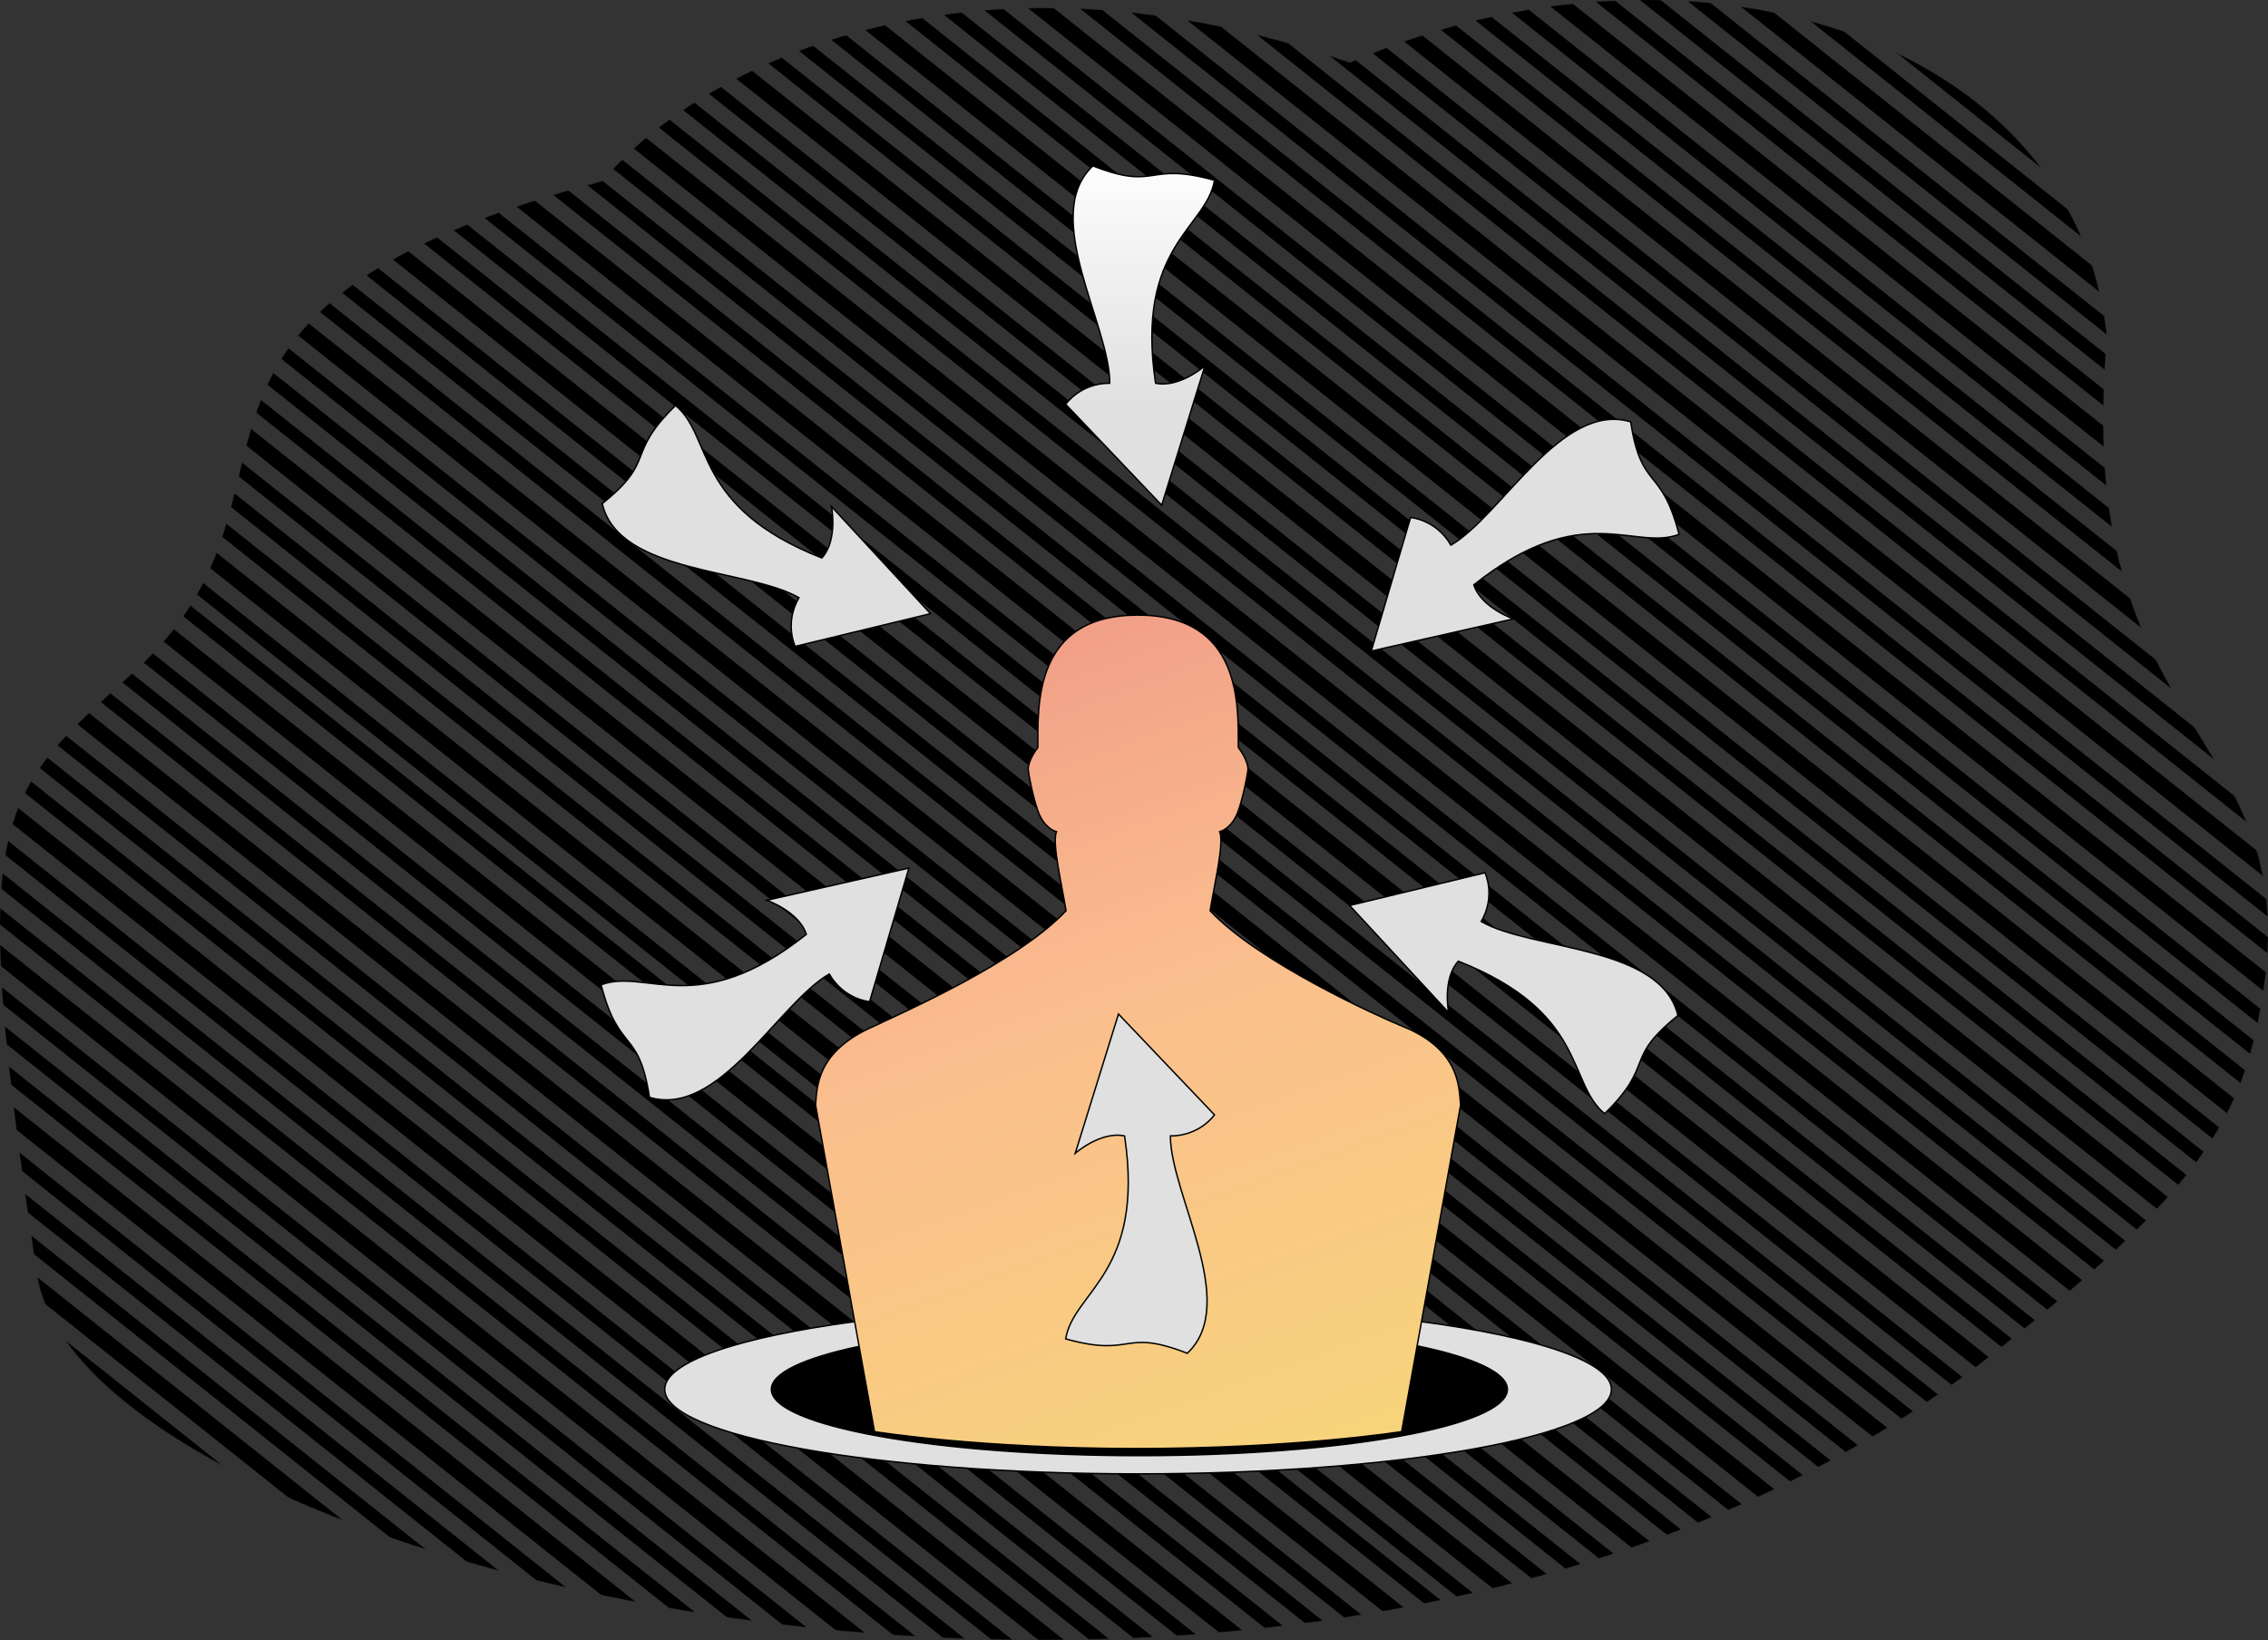 <svg width="3158" height="2284" viewBox="0 0 3158 2284" fill="none" xmlns="http://www.w3.org/2000/svg">
<rect x="0" y="0" width="3158" height="2284" fill="#333333" stroke="none"/>
<mask id="mask0_63_482" style="mask-type:alpha" maskUnits="userSpaceOnUse" x="0" y="0" width="3159" height="2284">
<path d="M187.746 934.54C-8.559 1112.91 -45.852 1128.09 52.205 1778.82C127.939 2200.52 1852.87 2612.3 2772.89 1886.85C3068.88 1653.47 3121.67 1555.71 3149.52 1392.11C3214.56 1009.97 2882.83 1033.44 2933.72 470.666C2891.37 49.484 2352.07 -117.671 1879.61 87.355C1355.9 -95.385 977.052 87.355 838.882 252.268C152.489 433.828 464.117 683.424 187.746 934.54Z" fill="#D9D9D9"/>
</mask>
<g mask="url(#mask0_63_482)">
<path d="M-68.975 532.004L2662.07 2704.74L2650.97 2718.7L-80.075 545.956L-68.975 532.004Z" fill="black"/>
<path d="M-965.266 1658.61L1765.78 3831.35L1754.68 3845.3L-976.365 1672.56L-965.266 1658.61Z" fill="black"/>
<path d="M-41.227 497.125L2689.82 2669.87L2675.95 2687.31L-55.101 514.565L-41.227 497.125Z" fill="black"/>
<path d="M-937.517 1623.73L1793.53 3796.47L1779.66 3813.91L-951.391 1641.17L-937.517 1623.73Z" fill="black"/>
<path d="M-16.253 465.734L2714.8 2638.47L2703.7 2652.43L-27.352 479.685L-16.253 465.734Z" fill="black"/>
<path d="M-912.543 1592.34L1818.51 3765.08L1807.41 3779.03L-923.642 1606.29L-912.543 1592.34Z" fill="black"/>
<path d="M8.722 434.342L2739.77 2607.08L2728.67 2621.03L-2.378 448.294L8.722 434.342Z" fill="black"/>
<path d="M-887.569 1560.94L1843.48 3733.68L1832.38 3747.64L-898.668 1574.9L-887.569 1560.94Z" fill="black"/>
<path d="M33.696 402.951L2764.74 2575.69L2753.65 2589.64L22.596 416.903L33.696 402.951Z" fill="black"/>
<path d="M-862.595 1529.55L1868.45 3702.29L1857.35 3716.24L-873.694 1543.5L-862.595 1529.55Z" fill="black"/>
<path d="M61.444 368.072L2792.49 2540.81L2778.62 2558.25L47.57 385.511L61.444 368.072Z" fill="black"/>
<path d="M-834.846 1494.67L1896.2 3667.41L1882.33 3684.85L-848.72 1512.11L-834.846 1494.67Z" fill="black"/>
<path d="M86.418 336.68L2817.47 2509.42L2806.37 2523.37L75.319 350.632L86.418 336.68Z" fill="black"/>
<path d="M-809.872 1463.28L1921.18 3636.02L1910.08 3649.97L-820.971 1477.23L-809.872 1463.28Z" fill="black"/>
<path d="M111.393 305.289L2842.44 2478.03L2831.34 2491.98L100.293 319.241L111.393 305.289Z" fill="black"/>
<path d="M-784.898 1431.89L1946.15 3604.63L1935.05 3618.58L-795.997 1445.84L-784.898 1431.89Z" fill="black"/>
<path d="M136.367 273.898L2867.42 2446.64L2856.32 2460.59L125.267 287.849L136.367 273.898Z" fill="black"/>
<path d="M-759.924 1400.5L1971.13 3573.24L1960.03 3587.19L-771.023 1414.45L-759.924 1400.5Z" fill="black"/>
<path d="M164.116 239.018L2895.16 2411.76L2881.29 2429.2L150.241 256.458L164.116 239.018Z" fill="black"/>
<path d="M-732.175 1365.62L1998.87 3538.36L1985 3555.8L-746.049 1383.06L-732.175 1365.62Z" fill="black"/>
<path d="M189.09 207.627L2920.14 2380.37L2909.04 2394.32L177.99 221.579L189.09 207.627Z" fill="black"/>
<path d="M-707.201 1334.23L2023.85 3506.97L2012.75 3520.92L-718.3 1348.18L-707.201 1334.23Z" fill="black"/>
<path d="M214.064 176.236L2945.11 2348.98L2934.01 2362.93L202.964 190.187L214.064 176.236Z" fill="black"/>
<path d="M-682.227 1302.84L2048.82 3475.58L2037.72 3489.53L-693.326 1316.79L-682.227 1302.84Z" fill="black"/>
<path d="M239.038 144.844L2970.09 2317.58L2958.99 2331.54L227.938 158.796L239.038 144.844Z" fill="black"/>
<path d="M-657.253 1271.45L2073.8 3444.19L2062.7 3458.14L-668.352 1285.4L-657.253 1271.45Z" fill="black"/>
<path d="M266.787 109.965L2997.84 2282.71L2983.96 2300.14L252.912 127.405L266.787 109.965Z" fill="black"/>
<path d="M-629.504 1236.57L2101.55 3409.31L2087.67 3426.75L-643.378 1254.01L-629.504 1236.57Z" fill="black"/>
<path d="M291.761 78.573L3022.81 2251.31L3011.71 2265.27L280.661 92.525L291.761 78.573Z" fill="black"/>
<path d="M-604.53 1205.17L2126.52 3377.92L2115.42 3391.87L-615.629 1219.13L-604.53 1205.17Z" fill="black"/>
<path d="M316.735 47.182L3047.78 2219.92L3036.68 2233.87L305.635 61.134L316.735 47.182Z" fill="black"/>
<path d="M-579.556 1173.78L2151.49 3346.52L2140.39 3360.48L-590.655 1187.74L-579.556 1173.78Z" fill="black"/>
<path d="M341.709 15.791L3072.76 2188.53L3061.66 2202.48L330.609 29.742L341.709 15.791Z" fill="black"/>
<path d="M-554.582 1142.39L2176.47 3315.13L2165.37 3329.08L-565.681 1156.34L-554.582 1142.39Z" fill="black"/>
<path d="M369.458 -19.088L3100.51 2153.65L3086.63 2171.09L355.583 -1.649L369.458 -19.088Z" fill="black"/>
<path d="M-526.833 1107.51L2204.22 3280.25L2190.34 3297.69L-540.707 1124.95L-526.833 1107.51Z" fill="black"/>
<path d="M394.432 -50.48L3125.48 2122.26L3114.38 2136.21L383.332 -36.528L394.432 -50.48Z" fill="black"/>
<path d="M-501.859 1076.12L2229.19 3248.86L2218.09 3262.81L-512.958 1090.07L-501.859 1076.12Z" fill="black"/>
<path d="M419.406 -81.871L3150.45 2090.87L3139.36 2104.82L408.306 -67.92L419.406 -81.871Z" fill="black"/>
<path d="M-476.885 1044.73L2254.16 3217.47L2243.06 3231.42L-487.984 1058.68L-476.885 1044.73Z" fill="black"/>
<path d="M444.38 -113.263L3175.43 2059.48L3164.33 2073.43L433.28 -99.311L444.38 -113.263Z" fill="black"/>
<path d="M-451.911 1013.34L2279.14 3186.08L2268.04 3200.03L-463.01 1027.29L-451.911 1013.34Z" fill="black"/>
<path d="M472.129 -148.142L3203.18 2024.6L3189.3 2042.04L458.254 -130.702L472.129 -148.142Z" fill="black"/>
<path d="M-424.162 978.46L2306.89 3151.2L2293.01 3168.64L-438.036 995.899L-424.162 978.46Z" fill="black"/>
<path d="M497.103 -179.533L3228.15 1993.21L3217.05 2007.16L486.003 -165.582L497.103 -179.533Z" fill="black"/>
<path d="M-399.188 947.068L2331.86 3119.81L2320.76 3133.76L-410.287 961.02L-399.188 947.068Z" fill="black"/>
<path d="M522.077 -210.925L3253.13 1961.82L3242.03 1975.77L510.977 -196.973L522.077 -210.925Z" fill="black"/>
<path d="M-374.214 915.677L2356.84 3088.42L2345.74 3102.37L-385.313 929.628L-374.214 915.677Z" fill="black"/>
<path d="M547.051 -242.316L3278.1 1930.42L3267 1944.38L535.951 -228.364L547.051 -242.316Z" fill="black"/>
<path d="M-349.24 884.285L2381.81 3057.03L2370.71 3070.98L-360.339 898.237L-349.24 884.285Z" fill="black"/>
<path d="M574.8 -277.195L3305.85 1895.55L3291.97 1912.98L560.925 -259.756L574.8 -277.195Z" fill="black"/>
<path d="M-321.491 849.406L2409.56 3022.15L2395.68 3039.59L-335.365 866.846L-321.491 849.406Z" fill="black"/>
<path d="M599.774 -308.587L3330.82 1864.15L3319.72 1878.11L588.674 -294.635L599.774 -308.587Z" fill="black"/>
<path d="M-296.517 818.015L2434.53 2990.76L2423.43 3004.71L-307.616 831.966L-296.517 818.015Z" fill="black"/>
<path d="M624.748 -339.978L3355.8 1832.76L3344.7 1846.71L613.648 -326.026L624.748 -339.978Z" fill="black"/>
<path d="M-271.543 786.623L2459.51 2959.36L2448.41 2973.32L-282.642 800.575L-271.543 786.623Z" fill="black"/>
<path d="M649.722 -371.369L3380.77 1801.37L3369.67 1815.32L638.622 -357.418L649.722 -371.369Z" fill="black"/>
<path d="M-246.569 755.232L2484.48 2927.97L2473.38 2941.92L-257.668 769.184L-246.569 755.232Z" fill="black"/>
<path d="M677.471 -406.249L3408.52 1766.49L3394.65 1783.93L663.596 -388.809L677.471 -406.249Z" fill="black"/>
<path d="M-218.82 720.353L2512.23 2893.09L2498.35 2910.53L-232.694 737.792L-218.82 720.353Z" fill="black"/>
<path d="M702.445 -437.64L3433.49 1735.1L3422.39 1749.05L691.345 -423.688L702.445 -437.64Z" fill="black"/>
<path d="M-193.846 688.961L2537.2 2861.7L2526.1 2875.65L-204.945 702.913L-193.846 688.961Z" fill="black"/>
<path d="M727.419 -469.032L3458.47 1703.71L3447.37 1717.66L716.319 -455.08L727.419 -469.032Z" fill="black"/>
<path d="M-168.872 657.57L2562.18 2830.31L2551.08 2844.26L-179.971 671.522L-168.872 657.57Z" fill="black"/>
<path d="M752.393 -500.423L3483.44 1672.32L3472.34 1686.27L741.293 -486.471L752.393 -500.423Z" fill="black"/>
<path d="M-143.898 626.179L2587.15 2798.92L2576.05 2812.87L-154.997 640.13L-143.898 626.179Z" fill="black"/>
<path d="M780.142 -535.302L3511.19 1637.44L3497.32 1654.88L766.267 -517.863L780.142 -535.302Z" fill="black"/>
<path d="M-116.149 591.299L2614.9 2764.04L2601.03 2781.48L-130.023 608.739L-116.149 591.299Z" fill="black"/>
<path d="M805.116 -566.694L3536.16 1606.05L3525.07 1620L794.016 -552.742L805.116 -566.694Z" fill="black"/>
<path d="M-91.175 559.908L2639.87 2732.65L2628.77 2746.6L-102.274 573.86L-91.175 559.908Z" fill="black"/>
<path d="M830.09 -598.085L3561.14 1574.66L3550.04 1588.61L818.99 -584.133L830.09 -598.085Z" fill="black"/>
<path d="M857.839 -632.964L3588.89 1539.78L3575.01 1557.22L843.964 -615.525L857.839 -632.964Z" fill="black"/>
<path d="M882.813 -664.356L3613.86 1508.38L3602.76 1522.34L871.713 -650.404L882.813 -664.356Z" fill="black"/>
<path d="M907.787 -695.747L3638.84 1476.99L3627.74 1490.95L896.687 -681.795L907.787 -695.747Z" fill="black"/>
<path d="M932.761 -727.138L3663.81 1445.6L3652.71 1459.55L921.661 -713.187L932.761 -727.138Z" fill="black"/>
<path d="M960.51 -762.018L3691.56 1410.72L3677.68 1428.16L946.635 -744.578L960.51 -762.018Z" fill="black"/>
<path d="M985.484 -793.409L3716.53 1379.33L3705.43 1393.28L974.384 -779.457L985.484 -793.409Z" fill="black"/>
<path d="M1010.46 -824.8L3741.51 1347.94L3730.41 1361.89L999.358 -810.849L1010.46 -824.8Z" fill="black"/>
<path d="M1035.43 -856.192L3766.48 1316.55L3755.38 1330.5L1024.33 -842.24L1035.43 -856.192Z" fill="black"/>
<path d="M1063.18 -891.071L3794.23 1281.67L3780.36 1299.11L1049.31 -873.631L1063.18 -891.071Z" fill="black"/>
<path d="M1088.15 -922.462L3819.2 1250.28L3808.1 1264.23L1077.06 -908.511L1088.15 -922.462Z" fill="black"/>
<path d="M1113.13 -953.854L3844.18 1218.89L3833.08 1232.84L1102.03 -939.902L1113.13 -953.854Z" fill="black"/>
<path d="M1138.1 -985.245L3869.15 1187.5L3858.05 1201.45L1127 -971.293L1138.1 -985.245Z" fill="black"/>
<path d="M1165.85 -1020.12L3896.9 1152.62L3883.03 1170.06L1151.98 -1002.68L1165.85 -1020.12Z" fill="black"/>
<path d="M1190.83 -1051.52L3921.87 1121.22L3910.78 1135.18L1179.73 -1037.56L1190.83 -1051.52Z" fill="black"/>
<path d="M1215.8 -1082.91L3946.85 1089.83L3935.75 1103.78L1204.7 -1068.96L1215.8 -1082.91Z" fill="black"/>
<path d="M1240.77 -1114.3L3971.82 1058.44L3960.72 1072.39L1229.67 -1100.35L1240.77 -1114.3Z" fill="black"/>
<path d="M1268.52 -1149.18L3999.57 1023.56L3985.7 1041L1254.65 -1131.74L1268.52 -1149.18Z" fill="black"/>
<path d="M1293.5 -1180.57L4024.55 992.171L4013.45 1006.12L1282.4 -1166.62L1293.5 -1180.57Z" fill="black"/>
<path d="M1318.47 -1211.96L4049.52 960.78L4038.42 974.732L1307.37 -1198.01L1318.47 -1211.96Z" fill="black"/>
<path d="M1343.44 -1243.35L4074.49 929.388L4063.39 943.34L1332.35 -1229.4L1343.44 -1243.35Z" fill="black"/>
<path d="M1371.19 -1278.23L4102.24 894.509L4088.37 911.949L1357.32 -1260.79L1371.19 -1278.23Z" fill="black"/>
<path d="M1396.17 -1309.62L4127.22 863.118L4116.12 877.069L1385.07 -1295.67L1396.17 -1309.62Z" fill="black"/>
<path d="M1421.14 -1341.01L4152.19 831.726L4141.09 845.678L1410.04 -1327.06L1421.14 -1341.01Z" fill="black"/>
<path d="M1446.12 -1372.41L4177.16 800.335L4166.07 814.287L1435.02 -1358.45L1446.12 -1372.41Z" fill="black"/>
<path d="M1473.86 -1407.28L4204.91 765.456L4191.04 782.895L1459.99 -1389.85L1473.86 -1407.28Z" fill="black"/>
<path d="M1498.84 -1438.68L4229.89 734.064L4218.79 748.016L1487.74 -1424.72L1498.84 -1438.68Z" fill="black"/>
<path d="M1523.81 -1470.07L4254.86 702.673L4243.76 716.625L1512.71 -1456.12L1523.81 -1470.07Z" fill="black"/>
<path d="M1548.79 -1501.46L4279.84 671.282L4268.74 685.233L1537.69 -1487.51L1548.79 -1501.46Z" fill="black"/>
<path d="M1576.54 -1536.34L4307.58 636.402L4293.71 653.842L1562.66 -1518.9L1576.54 -1536.34Z" fill="black"/>
<path d="M1601.51 -1567.73L4332.56 605.011L4321.46 618.963L1590.41 -1553.78L1601.51 -1567.73Z" fill="black"/>
</g>
<path d="M1217.68 1428.75C1135.63 1464.01 1137.71 1515.44 1135.63 1538.95L1190.04 1840.53L1196.25 1874.95L1217.68 1993.72C1217.68 1993.72 1361.97 2017.26 1582.87 2017.26C1803.78 2017.26 1951.68 1993.72 1951.68 1993.72L1973.24 1874.22L1979.32 1840.53L2033.73 1538.95C2031.65 1515.44 2033.73 1461.37 1951.68 1428.75C1919.58 1415.53 1752.8 1340.59 1685.02 1268.3C1691.26 1229.51 1704.64 1174.85 1698.39 1158.1C1704.04 1156.93 1717.12 1149.46 1724.26 1129.01C1731.39 1108.56 1736.15 1082.88 1737.64 1072.59C1738.23 1068.77 1736.39 1057.08 1724.26 1040.85C1724.26 982.671 1729.22 856.604 1584.24 856.604C1439.26 856.604 1445.11 982.671 1445.11 1040.85C1432.98 1057.08 1431.13 1068.77 1431.73 1072.59C1433.21 1082.88 1437.97 1108.56 1445.11 1129.01C1452.24 1149.46 1465.32 1156.93 1470.97 1158.1C1464.73 1174.85 1478.1 1229.51 1484.35 1268.3C1416.57 1340.59 1254.25 1411.12 1217.68 1428.75Z" fill="url(#paint0_linear_63_482)"/>
<path d="M1617.55 703.453L1483.84 563.055C1483.84 563.055 1503.9 533.672 1545.26 533.672C1545.26 452.292 1448.18 300.084 1521.73 231C1613.1 266.656 1595.27 224.313 1691.09 251.057C1679.95 317.912 1580.45 342.428 1609.04 533.672C1642.07 540.767 1677.72 509.567 1677.72 509.567L1617.55 703.453Z" fill="url(#paint1_linear_63_482)"/>
<path d="M1909.38 906.674L1964.11 720.68C1964.11 720.68 1999.58 723.358 2020.27 759.179C2090.74 718.489 2174.02 558.315 2270.62 587.462C2285.43 684.419 2313.18 647.808 2337.93 744.169C2274.47 767.947 2203.48 694.033 2052.16 814.417C2062.52 846.564 2107.37 861.844 2107.37 861.844L1909.38 906.674Z" fill="url(#paint2_linear_63_482)"/>
<path d="M1879.29 1261.01L2067.74 1215.42C2067.74 1215.42 2083.15 1247.48 2062.47 1283.3C2132.95 1323.99 2313.3 1316.02 2336.36 1414.25C2259.8 1475.56 2305.38 1481.29 2234.31 1550.9C2181.98 1507.83 2210.5 1409.4 2030.58 1338.54C2007.93 1363.59 2017.12 1410.07 2017.12 1410.07L1879.29 1261.01Z" fill="url(#paint3_linear_63_482)"/>
<path d="M1557.39 1412.13L1691.09 1552.53C1691.09 1552.53 1671.04 1581.91 1629.68 1581.91C1629.68 1663.29 1726.75 1815.5 1653.21 1884.59C1561.84 1848.93 1579.67 1891.27 1483.84 1864.53C1494.98 1797.67 1594.48 1773.16 1565.89 1581.91C1532.87 1574.82 1497.21 1606.02 1497.21 1606.02L1557.39 1412.13Z" fill="url(#paint4_linear_63_482)"/>
<path d="M1265.56 1208.91L1210.83 1394.91C1210.83 1394.91 1175.35 1392.23 1154.67 1356.41C1084.19 1397.1 1000.91 1557.27 904.315 1528.12C889.508 1431.17 861.753 1467.78 837 1371.42C900.47 1347.64 971.453 1421.55 1122.78 1301.17C1112.41 1269.02 1067.56 1253.74 1067.56 1253.74L1265.56 1208.91Z" fill="url(#paint5_linear_63_482)"/>
<path d="M1295.64 854.572L1107.2 900.168C1107.2 900.168 1091.78 868.107 1112.46 832.286C1041.98 791.596 861.63 799.562 838.573 701.331C915.137 640.029 869.553 634.298 940.627 564.681C992.954 607.758 964.435 706.188 1144.35 777.048C1167.01 751.995 1157.82 705.516 1157.82 705.516L1295.64 854.572Z" fill="url(#paint6_linear_63_482)"/>
<path d="M1584.68 2052.5C1948.69 2052.5 2243.77 1999.8 2243.77 1934.8C2243.77 1896.23 2139.87 1861.99 1979.32 1840.53L1973.24 1874.22C2051.52 1890.43 2098.92 1911.62 2098.92 1934.8C2098.92 1985.8 1869.5 2027.15 1586.49 2027.15C1303.49 2027.15 1074.07 1985.8 1074.07 1934.8C1074.07 1911.97 1120.06 1891.07 1196.25 1874.95L1190.04 1840.53C1029.49 1861.99 925.589 1896.23 925.589 1934.8C925.589 1999.8 1220.67 2052.5 1584.68 2052.5Z" fill="url(#paint7_linear_63_482)"/>
<path d="M1586.49 2027.15C1869.5 2027.15 2098.92 1985.8 2098.92 1934.8C2098.92 1911.62 2051.52 1890.43 1973.24 1874.22L1951.68 1993.72C1951.68 1993.72 1803.78 2017.26 1582.87 2017.26C1361.97 2017.26 1217.68 1993.72 1217.68 1993.72L1196.25 1874.95C1120.06 1891.07 1074.07 1911.97 1074.07 1934.8C1074.07 1985.8 1303.49 2027.15 1586.49 2027.15Z" fill="url(#paint8_linear_63_482)"/>
<path d="M1190.04 1840.53L1135.63 1538.95C1137.71 1515.44 1135.63 1464.01 1217.68 1428.75C1254.25 1411.12 1416.57 1340.59 1484.35 1268.3C1478.1 1229.51 1464.73 1174.85 1470.97 1158.1C1465.32 1156.93 1452.24 1149.46 1445.11 1129.01C1437.97 1108.56 1433.21 1082.88 1431.73 1072.59C1431.13 1068.77 1432.98 1057.08 1445.11 1040.85C1445.11 982.671 1439.26 856.604 1584.24 856.604C1729.22 856.604 1724.26 982.671 1724.26 1040.85C1736.39 1057.08 1738.23 1068.77 1737.64 1072.59C1736.15 1082.88 1731.39 1108.56 1724.26 1129.01C1717.12 1149.46 1704.04 1156.93 1698.39 1158.1C1704.64 1174.85 1691.26 1229.51 1685.02 1268.3C1752.8 1340.59 1919.58 1415.53 1951.68 1428.75C2033.73 1461.37 2031.65 1515.44 2033.73 1538.95L1979.32 1840.53M1190.04 1840.53C1029.49 1861.99 925.589 1896.23 925.589 1934.8C925.589 1999.8 1220.67 2052.5 1584.68 2052.5C1948.69 2052.5 2243.77 1999.8 2243.77 1934.8C2243.77 1896.23 2139.87 1861.99 1979.32 1840.53M1190.04 1840.53L1196.25 1874.95M1196.25 1874.95L1217.68 1993.72C1217.68 1993.72 1361.97 2017.26 1582.87 2017.26C1803.78 2017.26 1951.68 1993.72 1951.68 1993.72L1973.24 1874.22M1196.25 1874.95C1120.06 1891.07 1074.07 1911.97 1074.07 1934.8C1074.07 1985.8 1303.49 2027.15 1586.49 2027.15C1869.5 2027.15 2098.92 1985.8 2098.92 1934.8C2098.92 1911.62 2051.52 1890.43 1973.24 1874.22M1973.24 1874.22L1979.32 1840.53M1483.84 563.055L1617.55 703.453L1677.72 509.567C1677.72 509.567 1642.07 540.767 1609.04 533.672C1580.45 342.428 1679.95 317.912 1691.09 251.057C1595.27 224.313 1613.1 266.656 1521.73 231C1448.18 300.084 1545.26 452.292 1545.26 533.672C1503.9 533.672 1483.84 563.055 1483.84 563.055ZM1964.11 720.68L1909.38 906.674L2107.37 861.844C2107.37 861.844 2062.52 846.564 2052.16 814.417C2203.48 694.033 2274.47 767.947 2337.93 744.169C2313.18 647.808 2285.43 684.419 2270.62 587.462C2174.02 558.315 2090.74 718.489 2020.27 759.179C1999.58 723.358 1964.11 720.68 1964.11 720.68ZM2067.74 1215.42L1879.29 1261.01L2017.12 1410.07C2017.12 1410.07 2007.93 1363.59 2030.58 1338.54C2210.5 1409.4 2181.98 1507.83 2234.31 1550.9C2305.38 1481.29 2259.8 1475.56 2336.36 1414.25C2313.3 1316.02 2132.95 1323.99 2062.47 1283.3C2083.15 1247.48 2067.74 1215.42 2067.74 1215.42ZM1691.09 1552.53L1557.39 1412.13L1497.21 1606.02C1497.21 1606.02 1532.87 1574.82 1565.89 1581.91C1594.48 1773.16 1494.98 1797.67 1483.84 1864.53C1579.67 1891.27 1561.84 1848.93 1653.21 1884.59C1726.75 1815.5 1629.68 1663.29 1629.68 1581.91C1671.04 1581.91 1691.09 1552.53 1691.09 1552.53ZM1210.83 1394.91L1265.56 1208.91L1067.56 1253.74C1067.56 1253.74 1112.41 1269.02 1122.78 1301.17C971.453 1421.55 900.47 1347.64 837 1371.42C861.753 1467.78 889.508 1431.17 904.315 1528.12C1000.91 1557.27 1084.19 1397.1 1154.67 1356.41C1175.35 1392.23 1210.83 1394.91 1210.83 1394.91ZM1107.2 900.168L1295.64 854.572L1157.82 705.516C1157.82 705.516 1167.01 751.995 1144.35 777.048C964.435 706.188 992.954 607.758 940.627 564.681C869.553 634.298 915.137 640.029 838.573 701.331C861.63 799.562 1041.98 791.596 1112.46 832.286C1091.78 868.107 1107.2 900.168 1107.2 900.168Z" stroke="black" stroke-width="2"/>
<defs>
<linearGradient id="paint0_linear_63_482" x1="1550.71" y1="518.634" x2="2060.95" y2="1931.28" gradientUnits="userSpaceOnUse">
<stop stop-color="#EB8C84"/>
<stop offset="0.548" stop-color="#FBBE8E"/>
<stop offset="1" stop-color="#F7D37B"/>
</linearGradient>
<linearGradient id="paint1_linear_63_482" x1="1577.15" y1="212.558" x2="1577.15" y2="703.025" gradientUnits="userSpaceOnUse">
<stop stop-color="white"/>
<stop offset="0.721" stop-color="#E0E0E0"/>
</linearGradient>
<linearGradient id="paint2_linear_63_482" x1="1577.15" y1="212.558" x2="1577.15" y2="703.025" gradientUnits="userSpaceOnUse">
<stop stop-color="white"/>
<stop offset="0.721" stop-color="#E0E0E0"/>
</linearGradient>
<linearGradient id="paint3_linear_63_482" x1="1577.15" y1="212.558" x2="1577.15" y2="703.025" gradientUnits="userSpaceOnUse">
<stop stop-color="white"/>
<stop offset="0.721" stop-color="#E0E0E0"/>
</linearGradient>
<linearGradient id="paint4_linear_63_482" x1="1577.15" y1="212.558" x2="1577.15" y2="703.025" gradientUnits="userSpaceOnUse">
<stop stop-color="white"/>
<stop offset="0.721" stop-color="#E0E0E0"/>
</linearGradient>
<linearGradient id="paint5_linear_63_482" x1="1577.15" y1="212.558" x2="1577.15" y2="703.025" gradientUnits="userSpaceOnUse">
<stop stop-color="white"/>
<stop offset="0.721" stop-color="#E0E0E0"/>
</linearGradient>
<linearGradient id="paint6_linear_63_482" x1="1577.15" y1="212.558" x2="1577.15" y2="703.025" gradientUnits="userSpaceOnUse">
<stop stop-color="white"/>
<stop offset="0.721" stop-color="#E0E0E0"/>
</linearGradient>
<linearGradient id="paint7_linear_63_482" x1="1577.15" y1="212.558" x2="1577.15" y2="703.025" gradientUnits="userSpaceOnUse">
<stop/>
<stop offset="0.721" stop-color="#E0E0E0"/>
</linearGradient>
<linearGradient id="paint8_linear_63_482" x1="1577.15" y1="212.558" x2="1577.15" y2="703.025" gradientUnits="userSpaceOnUse">
<stop/>
</linearGradient>
</defs>
</svg>
